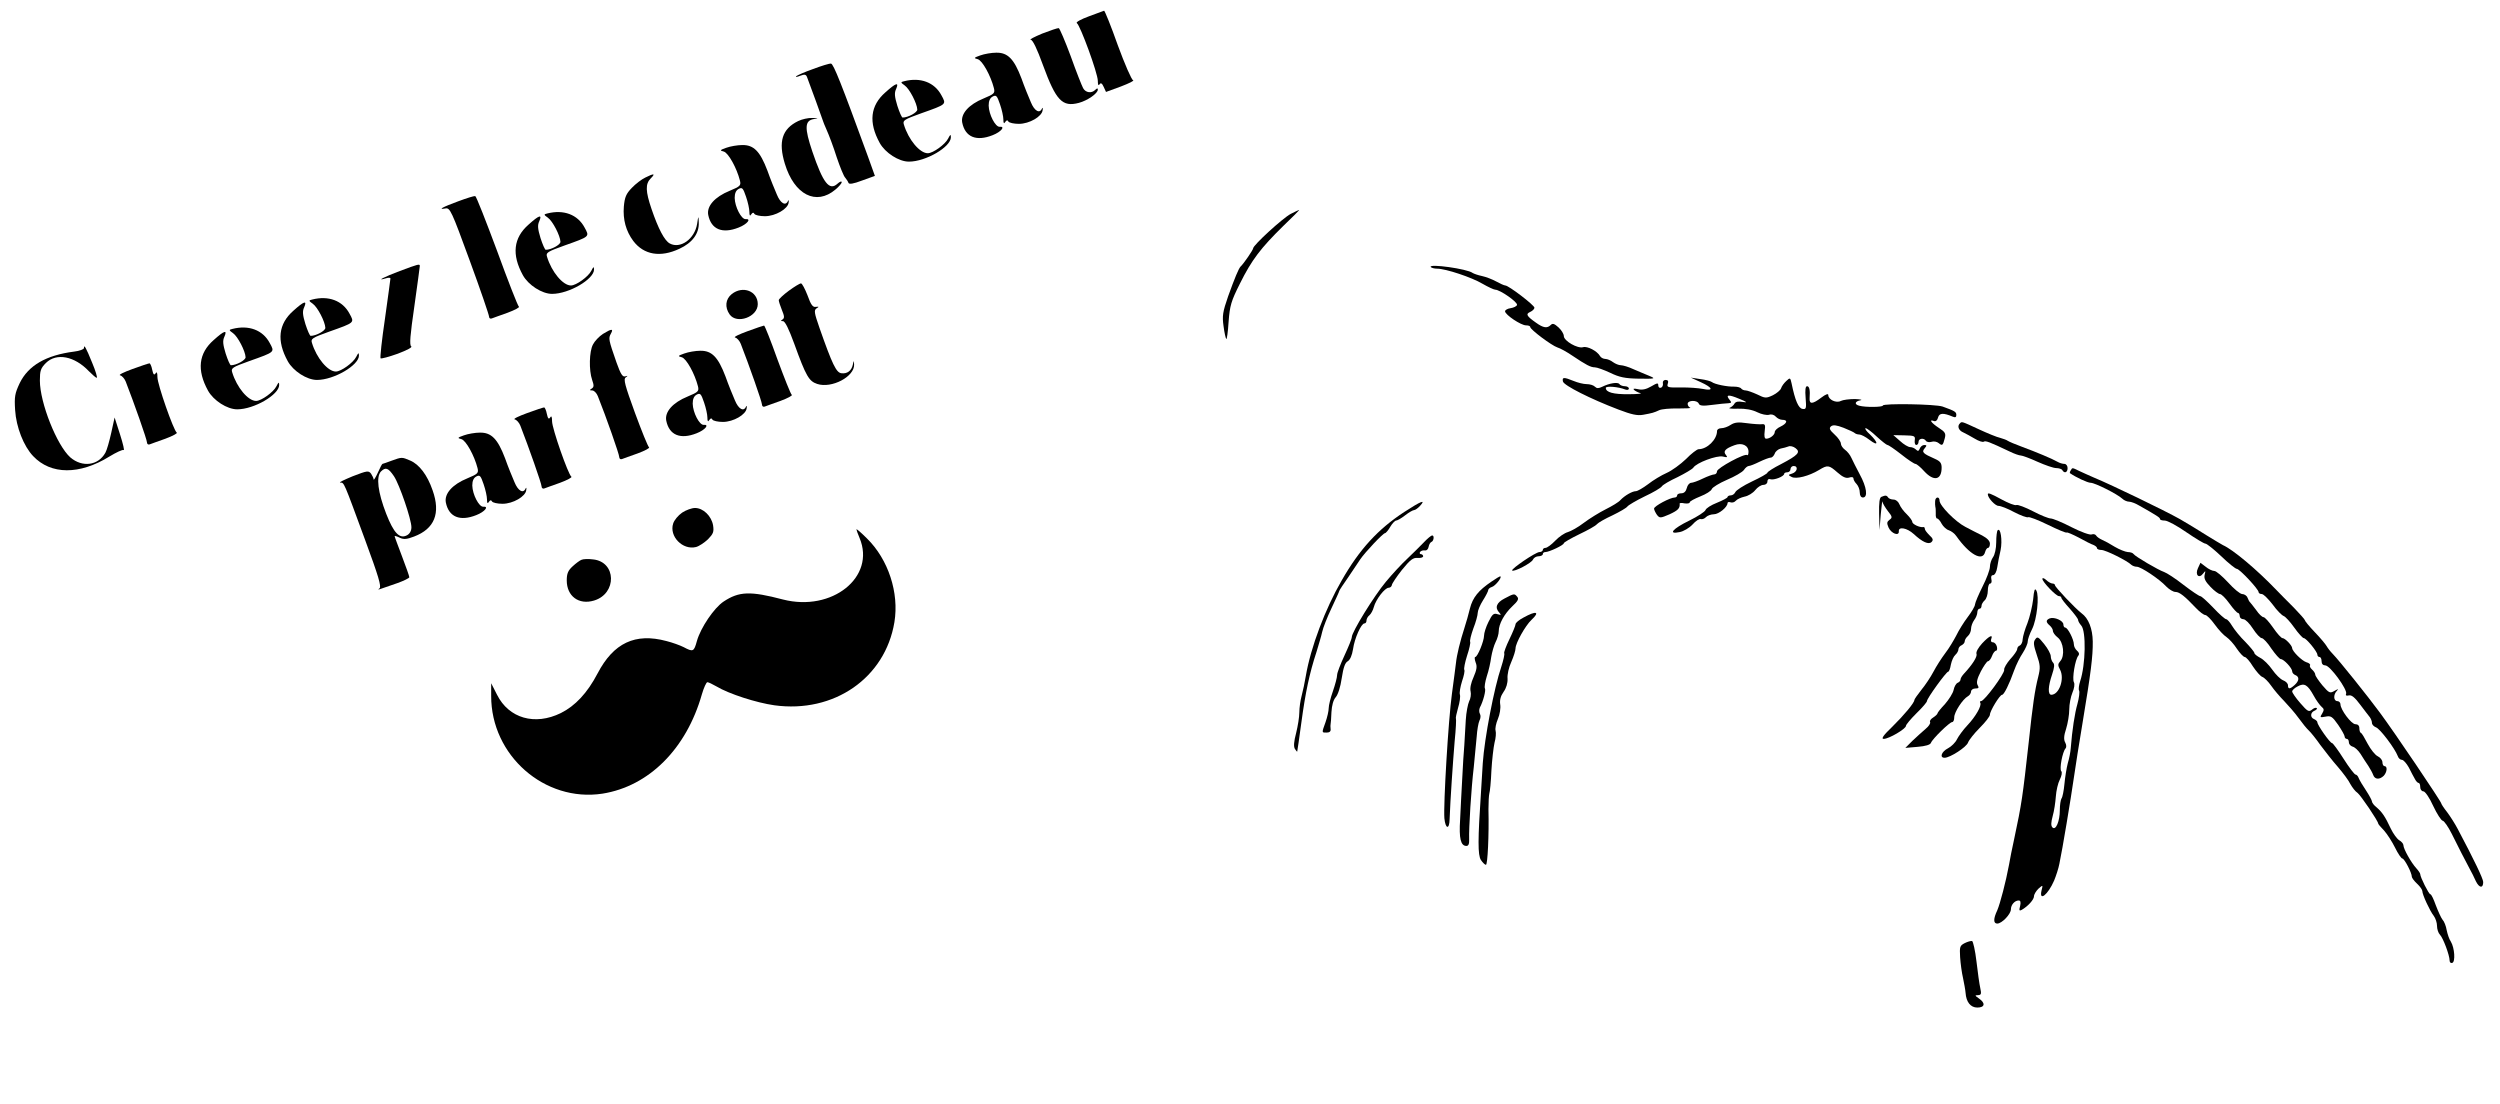 <?xml version="1.0" standalone="no"?>
<!DOCTYPE svg PUBLIC "-//W3C//DTD SVG 20010904//EN"
 "http://www.w3.org/TR/2001/REC-SVG-20010904/DTD/svg10.dtd">
<svg version="1.0" xmlns="http://www.w3.org/2000/svg"
 width="1191pt" height="526pt" viewBox="0 0 1191 526"
 preserveAspectRatio="xMidYMid meet">
<g transform="translate(0,526) scale(0.1,-0.1)"
fill="#000000" stroke="none">
<path d="M5187 5182 c-38 -14 -63 -28 -57 -32 16 -10 100 -239 100 -275 0 -19
3 -25 8 -17 6 9 12 6 20 -12 l11 -24 71 26 c39 15 66 28 58 30 -7 1 -40 77
-73 167 -32 91 -62 164 -65 164 -3 -1 -36 -13 -73 -27z"/>
<path d="M4965 5100 c-38 -16 -63 -29 -55 -29 10 -1 30 -42 59 -122 62 -169
92 -200 171 -179 41 11 90 45 90 63 0 8 -4 7 -12 -1 -18 -18 -46 -14 -58 8 -6
11 -33 79 -59 152 -27 73 -53 133 -57 134 -5 1 -40 -11 -79 -26z"/>
<path d="M4670 4996 c-31 -11 -32 -13 -12 -18 22 -6 62 -79 77 -138 6 -24 1
-28 -49 -49 -71 -29 -110 -73 -102 -115 14 -69 67 -91 145 -60 41 16 62 43 33
40 -20 -1 -51 58 -52 101 0 22 6 36 19 43 17 9 21 4 35 -37 9 -26 16 -58 16
-72 0 -19 3 -22 9 -12 6 9 11 10 15 2 4 -6 26 -11 50 -11 50 0 110 35 113 65
2 11 0 14 -3 8 -11 -26 -36 -12 -53 30 -10 23 -31 74 -45 114 -35 92 -65 123
-120 122 -22 0 -57 -6 -76 -13z"/>
<path d="M3873 4931 c-40 -14 -75 -30 -80 -34 -4 -5 4 -4 19 2 21 8 28 7 33
-7 11 -28 76 -207 76 -209 0 -2 8 -21 18 -44 10 -22 32 -80 47 -128 16 -47 34
-92 41 -98 6 -7 13 -18 15 -24 3 -8 23 -5 65 11 l61 22 -33 92 c-127 348 -164
441 -176 443 -8 1 -46 -11 -86 -26z"/>
<path d="M4307 4873 c-17 -4 -17 -6 3 -20 23 -16 59 -86 60 -115 0 -14 -44
-38 -70 -38 -4 0 -15 25 -25 56 -13 43 -15 61 -6 80 15 34 0 30 -51 -16 -72
-63 -81 -143 -27 -241 26 -47 91 -89 139 -89 81 0 200 70 200 116 0 16 -3 14
-13 -6 -14 -28 -72 -70 -97 -70 -38 0 -92 64 -114 137 -6 19 1 24 82 53 124
44 121 42 97 86 -33 62 -100 87 -178 67z"/>
<path d="M3802 4683 c-76 -37 -95 -98 -63 -203 45 -148 149 -201 241 -123 17
14 30 30 30 35 0 6 -9 3 -20 -7 -39 -36 -69 3 -120 153 -38 113 -37 148 8 155
23 3 22 4 -8 5 -19 1 -50 -6 -68 -15z"/>
<path d="M3460 4556 c-31 -11 -32 -13 -12 -18 22 -6 62 -79 77 -138 6 -24 1
-28 -49 -49 -71 -29 -110 -73 -102 -115 14 -69 67 -91 145 -60 41 16 62 43 33
40 -20 -1 -51 58 -52 101 0 22 6 36 19 43 17 9 21 4 35 -37 9 -26 16 -58 16
-72 0 -19 3 -22 9 -12 6 9 11 10 15 2 4 -6 26 -11 50 -11 50 0 110 35 113 65
2 11 0 14 -3 8 -11 -26 -36 -12 -53 30 -10 23 -31 74 -45 114 -35 92 -65 123
-120 122 -22 0 -57 -6 -76 -13z"/>
<path d="M3074 4414 c-17 -8 -46 -30 -64 -49 -27 -28 -34 -44 -38 -89 -5 -62
10 -117 45 -164 50 -66 129 -80 220 -37 61 28 94 72 92 125 -1 34 -2 34 -8 -7
-12 -72 -80 -120 -130 -93 -25 13 -55 70 -87 164 -29 85 -30 120 -4 146 24 24
16 25 -26 4z"/>
<path d="M2183 4301 c-76 -28 -99 -41 -61 -34 22 4 29 -11 116 -249 51 -139
92 -259 92 -267 0 -7 6 -11 13 -8 6 2 40 15 75 27 35 13 59 26 54 29 -5 3 -52
123 -104 266 -53 142 -99 260 -104 261 -5 1 -41 -10 -81 -25z"/>
<path d="M6149 4241 c-38 -20 -179 -149 -179 -164 0 -7 -44 -72 -60 -87 -9 -9
-28 -55 -59 -141 -26 -75 -29 -94 -22 -143 4 -31 10 -58 13 -61 3 -3 8 34 11
82 6 78 12 98 54 182 56 113 100 170 206 274 44 42 79 77 76 77 -2 0 -20 -9
-40 -19z"/>
<path d="M2607 4243 c-17 -4 -17 -6 3 -20 23 -16 59 -86 60 -115 0 -14 -44
-38 -70 -38 -4 0 -15 25 -25 56 -13 43 -15 61 -6 80 15 34 0 30 -51 -16 -72
-63 -81 -143 -27 -241 26 -47 91 -89 139 -89 81 0 200 70 200 116 0 16 -3 14
-13 -6 -14 -28 -72 -70 -97 -70 -38 0 -92 64 -114 137 -6 19 1 24 82 53 124
44 121 42 97 86 -33 62 -100 87 -178 67z"/>
<path d="M1905 3969 c-75 -28 -117 -50 -67 -35 12 4 22 4 22 -1 0 -4 -12 -90
-26 -191 -15 -101 -24 -186 -21 -189 3 -3 40 7 82 22 45 17 71 31 64 35 -9 6
-5 53 15 191 14 101 26 187 26 192 0 11 -7 9 -95 -24z"/>
<path d="M6816 3988 c3 -4 17 -8 31 -8 40 0 164 -41 216 -72 26 -15 54 -28 60
-28 23 0 109 -60 104 -73 -2 -6 -16 -13 -30 -15 -15 -2 -27 -9 -27 -15 1 -17
76 -67 100 -67 11 0 20 -3 20 -8 0 -12 102 -88 129 -97 14 -4 46 -22 71 -39
67 -45 88 -56 108 -56 10 0 43 -12 73 -26 43 -21 70 -27 137 -28 78 -1 81 0
50 13 -18 7 -52 22 -76 32 -23 11 -51 19 -60 19 -10 0 -27 7 -38 15 -10 8 -27
15 -36 15 -9 0 -21 6 -25 13 -14 25 -61 49 -81 43 -26 -8 -92 30 -92 53 0 10
-11 28 -25 41 -20 18 -28 21 -37 12 -17 -17 -35 -15 -71 11 -44 31 -50 41 -27
51 11 5 20 14 20 20 0 12 -123 106 -139 106 -5 0 -25 9 -43 19 -18 10 -49 22
-68 26 -19 4 -39 11 -45 15 -25 19 -209 45 -199 28z"/>
<path d="M3758 3875 c-27 -20 -48 -40 -48 -45 0 -6 7 -27 15 -47 12 -29 13
-38 3 -45 -10 -6 -9 -8 2 -8 10 0 28 -37 54 -108 56 -155 70 -178 109 -191 69
-23 179 35 176 93 -2 21 -2 21 -6 -1 -6 -29 -27 -45 -55 -41 -24 3 -43 42
-104 216 -25 72 -27 84 -14 93 13 8 12 9 -4 7 -14 -2 -23 10 -39 55 -12 31
-26 57 -31 57 -6 0 -32 -16 -58 -35z"/>
<path d="M3486 3859 c-30 -24 -34 -63 -10 -97 34 -48 134 -12 134 49 0 62 -71
90 -124 48z"/>
<path d="M1487 3833 c-17 -4 -17 -6 3 -20 23 -16 59 -86 60 -115 0 -14 -44
-38 -70 -38 -4 0 -15 25 -25 56 -13 43 -15 61 -6 80 15 34 0 30 -51 -16 -72
-63 -81 -143 -27 -241 26 -47 91 -89 139 -89 81 0 200 70 200 116 0 16 -3 14
-13 -6 -14 -28 -72 -70 -97 -70 -38 0 -92 64 -114 137 -6 19 1 24 82 53 124
44 121 42 97 86 -33 62 -100 87 -178 67z"/>
<path d="M3561 3682 c-41 -15 -68 -28 -59 -30 9 -2 21 -15 27 -30 39 -100 101
-276 101 -289 0 -8 6 -13 13 -10 6 2 40 15 75 27 35 13 59 26 54 29 -5 3 -35
79 -68 168 -32 90 -61 163 -64 162 -3 0 -38 -12 -79 -27z"/>
<path d="M1107 3693 c-17 -4 -17 -6 3 -20 23 -16 59 -86 60 -115 0 -14 -44
-38 -70 -38 -4 0 -15 25 -25 56 -13 43 -15 61 -6 80 15 34 0 30 -51 -16 -72
-63 -81 -143 -27 -241 26 -47 91 -89 139 -89 81 0 200 70 200 116 0 16 -3 14
-13 -6 -14 -28 -72 -70 -97 -70 -38 0 -92 64 -114 137 -6 19 1 24 82 53 124
44 121 42 97 86 -33 62 -100 87 -178 67z"/>
<path d="M2872 3669 c-18 -12 -39 -34 -47 -50 -18 -33 -20 -123 -4 -169 9 -26
9 -34 -2 -41 -11 -7 -11 -9 2 -9 9 0 21 -12 27 -27 40 -100 102 -277 102 -290
0 -8 6 -13 13 -10 6 2 40 15 75 27 35 13 59 26 54 29 -5 3 -35 77 -67 164 -48
132 -56 161 -44 169 11 8 11 9 -2 5 -13 -4 -22 10 -42 66 -38 109 -39 115 -27
137 14 25 4 25 -38 -1z"/>
<path d="M400 3602 c0 -6 -21 -14 -47 -17 -133 -17 -218 -66 -259 -150 -23
-49 -26 -64 -22 -128 5 -82 41 -173 86 -220 84 -89 221 -90 363 -2 33 20 63
34 68 31 5 -4 -3 30 -17 74 l-26 81 -16 -73 c-9 -40 -21 -83 -28 -95 -34 -61
-110 -71 -167 -22 -64 57 -145 260 -145 366 0 47 4 59 29 84 50 49 136 33 205
-40 17 -17 33 -31 37 -31 4 0 -5 32 -22 72 -30 74 -39 89 -39 70z"/>
<path d="M3260 3576 c-31 -11 -32 -13 -12 -18 22 -6 62 -79 77 -138 6 -24 1
-28 -49 -49 -71 -29 -110 -73 -102 -115 14 -69 67 -91 145 -60 41 16 62 43 33
40 -20 -1 -51 58 -52 101 0 22 6 36 19 43 17 9 21 4 35 -37 9 -26 16 -58 16
-72 0 -19 3 -22 9 -12 6 9 11 10 15 2 4 -6 26 -11 50 -11 50 0 110 35 113 65
2 11 0 14 -3 8 -11 -26 -36 -12 -53 30 -10 23 -31 74 -45 114 -35 92 -65 123
-120 122 -22 0 -57 -6 -76 -13z"/>
<path d="M631 3502 c-41 -15 -68 -28 -59 -30 9 -2 21 -15 27 -30 39 -100 101
-276 101 -289 0 -8 6 -13 13 -10 6 2 40 15 75 27 35 13 59 26 54 29 -15 10
-92 230 -92 264 0 22 -3 28 -9 18 -7 -10 -11 -5 -16 18 -3 17 -10 31 -13 30
-4 0 -40 -12 -81 -27z"/>
<path d="M7446 3442 c6 -19 130 -82 264 -133 63 -24 90 -30 118 -25 44 8 51
10 77 22 11 5 51 9 90 8 38 0 64 1 57 4 -6 2 -12 10 -12 18 0 18 46 19 53 1 4
-10 19 -12 63 -6 33 4 67 8 78 8 15 1 16 4 6 16 -21 25 -6 27 46 5 37 -15 41
-19 17 -15 -21 4 -34 2 -40 -8 -4 -8 -15 -17 -23 -20 -8 -3 10 -5 40 -4 35 1
68 -5 92 -17 20 -10 45 -15 56 -12 11 4 24 0 32 -9 7 -8 21 -15 31 -15 28 0
23 -17 -8 -32 -16 -7 -28 -19 -28 -26 0 -14 -23 -32 -41 -32 -8 0 -10 13 -7
36 4 30 2 35 -14 33 -10 -1 -42 1 -71 5 -41 6 -58 4 -77 -8 -13 -9 -33 -16
-45 -16 -11 0 -20 -6 -20 -13 0 -41 -47 -87 -88 -87 -7 0 -35 -21 -60 -47 -26
-25 -67 -55 -92 -66 -25 -11 -65 -35 -89 -54 -24 -18 -50 -33 -58 -33 -17 0
-53 -21 -73 -42 -8 -10 -40 -29 -70 -44 -30 -15 -77 -44 -105 -65 -27 -21 -62
-40 -76 -44 -15 -4 -42 -22 -60 -41 -18 -19 -39 -34 -46 -34 -7 0 -13 -4 -13
-10 0 -5 -7 -10 -16 -10 -18 0 -137 -81 -130 -88 9 -8 93 36 99 52 4 9 16 16
27 16 11 0 20 5 20 10 0 6 5 10 12 10 18 0 88 33 88 42 0 4 33 23 74 43 40 19
78 40 84 48 6 7 39 26 74 42 35 17 66 35 71 42 4 6 41 28 82 48 41 19 78 41
82 48 4 7 38 27 75 44 36 18 70 38 75 45 14 23 112 60 141 53 21 -5 24 -4 14
8 -14 17 -3 30 41 46 36 14 67 -1 67 -31 0 -12 -3 -19 -6 -16 -10 11 -144 -62
-144 -77 0 -8 -6 -15 -13 -15 -7 0 -32 -9 -55 -20 -22 -11 -48 -20 -55 -20 -8
0 -18 -11 -21 -25 -4 -16 -13 -25 -26 -25 -11 0 -20 -4 -20 -10 0 -5 -5 -10
-11 -10 -22 0 -99 -41 -99 -53 0 -6 7 -20 14 -30 13 -16 16 -16 60 3 41 19 50
29 48 51 -1 3 10 4 23 1 14 -2 25 0 25 5 0 5 23 17 50 28 28 11 52 26 55 35 3
8 35 28 72 44 38 16 74 37 81 47 7 11 18 19 23 19 6 0 29 9 51 20 23 11 47 20
54 20 7 0 15 9 19 19 3 10 16 21 28 24 12 2 29 7 37 10 8 4 24 0 34 -8 25 -19
13 -33 -69 -76 -36 -18 -65 -37 -65 -41 0 -4 -33 -23 -74 -42 -40 -19 -76 -42
-79 -51 -4 -8 -13 -15 -22 -15 -8 0 -15 -4 -15 -8 0 -4 -23 -16 -50 -27 -28
-11 -52 -26 -55 -35 -3 -8 -38 -31 -77 -50 -80 -39 -103 -67 -47 -55 19 3 47
20 62 36 15 17 33 29 40 26 6 -2 18 2 25 10 7 7 24 13 37 13 23 0 65 34 65 53
0 5 6 7 14 4 8 -3 19 0 25 7 7 8 25 16 42 20 17 3 40 17 51 31 11 14 28 25 39
25 11 0 19 7 19 16 0 10 6 14 14 11 16 -6 66 13 66 26 0 4 7 7 15 7 8 0 15 7
15 15 0 8 7 15 15 15 23 0 18 -28 -7 -36 -20 -6 -20 -7 -3 -16 21 -12 83 4
131 33 41 25 47 24 88 -12 25 -22 41 -29 56 -24 12 4 20 2 20 -5 0 -6 7 -18
15 -26 8 -9 15 -26 15 -40 0 -15 6 -24 15 -24 25 0 18 50 -15 110 -16 30 -34
66 -40 79 -6 14 -20 31 -30 38 -11 8 -20 21 -20 30 0 8 -13 28 -30 43 -24 22
-27 30 -17 39 10 8 26 6 60 -7 25 -10 49 -21 53 -25 4 -4 14 -7 22 -7 8 0 30
-11 49 -26 42 -32 43 -14 2 26 -18 16 -27 30 -21 30 6 0 30 -18 53 -40 24 -22
47 -40 51 -40 5 0 34 -20 66 -45 31 -25 62 -45 67 -45 6 0 25 -16 42 -35 46
-50 83 -42 83 17 0 22 -7 31 -32 42 -57 25 -64 32 -49 50 11 13 11 16 -2 16
-8 0 -18 -8 -21 -17 -5 -12 -9 -14 -18 -5 -7 7 -19 12 -28 12 -9 0 -31 13 -48
29 l-32 28 52 -1 c49 -1 53 -3 50 -23 -2 -13 2 -23 7 -23 6 0 11 7 11 15 0 17
26 20 35 5 4 -6 16 -8 26 -5 11 4 27 1 35 -6 17 -14 20 -12 29 23 6 23 2 30
-29 50 -35 23 -49 42 -22 32 8 -3 16 4 19 17 6 22 25 23 70 4 12 -5 17 -3 17
8 0 15 -7 19 -65 40 -34 12 -285 16 -285 5 0 -8 -83 -9 -112 -1 -25 6 -22 21
5 26 12 2 0 5 -26 6 -27 0 -57 -4 -67 -9 -22 -12 -60 6 -60 28 0 8 -12 4 -33
-12 -42 -32 -58 -33 -56 -3 3 38 -1 57 -12 57 -8 0 -10 -18 -7 -55 4 -51 3
-56 -15 -53 -19 3 -35 39 -52 122 -6 27 -7 28 -25 11 -11 -10 -22 -25 -25 -35
-3 -9 -21 -24 -39 -33 -32 -15 -37 -15 -75 4 -22 10 -47 19 -55 19 -8 0 -17 4
-21 9 -3 5 -18 9 -33 9 -33 -1 -93 11 -107 22 -5 4 -30 11 -55 14 l-45 7 48
-22 c57 -26 62 -43 10 -32 -21 4 -68 8 -106 7 -61 -1 -67 1 -62 17 5 13 1 19
-10 19 -9 0 -15 -7 -13 -16 2 -10 -3 -19 -9 -21 -7 -3 -13 2 -13 11 0 13 -5
12 -34 -5 -24 -14 -43 -18 -63 -13 -19 4 -25 3 -18 -4 6 -5 19 -12 30 -15 11
-2 -14 -5 -54 -5 -75 -1 -111 9 -111 30 0 10 59 6 94 -8 9 -3 16 -1 16 5 0 6
-9 11 -19 11 -11 0 -23 5 -26 10 -7 11 -47 5 -83 -13 -17 -8 -25 -8 -34 1 -7
7 -24 12 -39 12 -15 0 -43 7 -62 15 -47 19 -56 19 -51 -3z"/>
<path d="M2511 3292 c-41 -15 -68 -28 -59 -30 9 -2 21 -15 27 -30 39 -100 101
-276 101 -289 0 -8 6 -13 13 -10 6 2 40 15 75 27 35 13 59 26 54 29 -15 10
-92 230 -92 264 0 22 -3 28 -9 18 -7 -10 -11 -5 -16 18 -3 17 -10 31 -13 30
-4 0 -40 -12 -81 -27z"/>
<path d="M9337 3243 c-14 -13 -6 -34 16 -43 12 -6 37 -19 55 -30 18 -11 38
-18 43 -14 9 5 24 0 123 -47 22 -11 46 -19 53 -19 7 0 43 -13 80 -30 36 -16
76 -30 89 -30 12 0 26 -4 29 -10 10 -17 25 -11 25 10 0 11 -7 20 -15 20 -8 0
-23 4 -33 10 -26 15 -103 47 -168 71 -33 12 -63 25 -69 29 -5 4 -22 10 -36 14
-15 3 -61 22 -102 41 -82 38 -81 38 -90 28z"/>
<path d="M2210 3186 c-31 -11 -32 -13 -12 -18 22 -6 62 -79 77 -138 6 -24 1
-28 -49 -49 -71 -29 -110 -73 -102 -115 14 -69 67 -91 145 -60 41 16 62 43 33
40 -20 -1 -51 58 -52 101 0 22 6 36 19 43 17 9 21 4 35 -37 9 -26 16 -58 16
-72 0 -19 3 -22 9 -12 6 9 11 10 15 2 4 -6 26 -11 50 -11 50 0 110 35 113 65
2 11 0 14 -3 8 -11 -26 -36 -12 -53 30 -10 23 -31 74 -45 114 -35 92 -65 123
-120 122 -22 0 -57 -6 -76 -13z"/>
<path d="M1865 3065 c-22 -8 -41 -15 -43 -15 -2 0 -12 -19 -22 -42 -11 -24
-20 -38 -20 -32 0 5 -6 18 -12 27 -12 16 -18 15 -88 -12 -41 -17 -68 -30 -59
-30 19 -1 14 11 119 -275 63 -171 78 -221 68 -229 -9 -6 -6 -7 7 -2 11 4 46
16 78 27 31 11 57 24 57 28 0 5 -16 50 -35 100 -19 50 -35 93 -35 96 0 2 11
-1 25 -8 19 -9 34 -7 68 6 97 37 127 110 88 220 -25 73 -64 124 -107 142 -40
17 -39 17 -89 -1z m12 -74 c26 -39 83 -205 83 -243 0 -17 -8 -31 -21 -38 -35
-19 -63 10 -99 102 -40 103 -49 177 -25 202 22 22 35 17 62 -23z"/>
<path d="M9865 3019 c-4 -6 -5 -11 -4 -13 27 -19 84 -46 99 -46 20 0 126 -53
151 -76 8 -8 23 -14 32 -14 9 0 31 -8 49 -19 85 -48 98 -57 98 -63 0 -5 10 -8
23 -8 13 0 59 -25 102 -55 44 -30 85 -55 92 -55 6 0 40 -27 75 -60 34 -33 68
-60 74 -60 13 0 104 -97 104 -111 0 -5 7 -9 15 -9 8 0 31 -23 52 -50 20 -28
44 -52 53 -55 8 -3 31 -28 50 -55 19 -27 40 -50 45 -50 12 0 65 -65 65 -79 0
-6 5 -11 10 -11 6 0 10 -9 10 -20 0 -13 7 -20 18 -20 22 0 106 -115 99 -135
-4 -8 1 -11 13 -8 13 3 28 -9 54 -44 20 -26 40 -53 46 -60 5 -7 10 -19 10 -27
0 -8 9 -17 19 -21 19 -6 90 -100 104 -137 3 -10 12 -18 20 -18 7 0 22 -17 33
-37 10 -20 23 -45 29 -55 5 -10 13 -18 17 -18 5 0 8 -9 8 -20 0 -11 7 -20 15
-20 8 0 29 -30 47 -70 18 -38 38 -69 45 -70 6 0 26 -28 43 -62 32 -64 62 -124
86 -168 8 -14 21 -40 29 -58 16 -33 35 -35 35 -4 0 15 -43 105 -121 252 -13
25 -36 61 -51 81 -16 20 -28 39 -28 42 0 8 -223 339 -293 433 -56 76 -192 246
-224 279 -11 11 -24 28 -29 37 -5 9 -30 39 -56 66 -27 28 -48 54 -48 58 0 3
-24 30 -52 59 -29 29 -66 66 -83 84 -94 98 -206 192 -255 214 -8 4 -44 26 -80
48 -36 23 -92 57 -125 76 -73 41 -323 162 -410 198 -22 10 -53 23 -69 31 -35
17 -33 17 -41 3z"/>
<path d="M9470 2905 c0 -17 35 -55 51 -55 10 0 44 -13 75 -30 31 -16 61 -27
66 -24 5 3 47 -13 94 -36 47 -23 87 -40 90 -37 3 2 28 -9 57 -24 29 -16 60
-32 70 -35 9 -4 17 -10 17 -15 0 -5 9 -9 21 -9 20 0 123 -51 143 -71 6 -5 17
-9 26 -9 19 0 107 -58 140 -94 14 -14 33 -26 44 -26 19 0 44 -20 98 -77 17
-18 37 -33 44 -33 7 0 27 -20 45 -45 18 -25 43 -52 56 -60 13 -9 35 -33 49
-55 15 -22 32 -40 38 -40 6 0 24 -20 39 -45 16 -24 36 -47 45 -50 9 -3 28 -22
42 -42 14 -20 41 -52 61 -72 19 -20 51 -56 69 -81 18 -25 40 -52 49 -60 9 -8
34 -39 55 -69 22 -29 59 -77 84 -105 24 -28 51 -64 59 -81 9 -16 24 -36 34
-42 15 -11 99 -135 99 -147 0 -2 12 -17 28 -33 15 -17 38 -53 52 -81 14 -29
30 -52 35 -52 10 -1 45 -68 45 -87 0 -5 11 -20 25 -33 14 -13 25 -29 25 -35 0
-17 36 -95 55 -119 8 -11 15 -32 15 -47 0 -15 6 -34 14 -42 15 -15 46 -98 46
-123 0 -9 6 -14 13 -11 15 5 11 71 -7 101 -8 11 -16 36 -20 55 -3 19 -12 42
-20 50 -7 9 -21 40 -32 69 -10 28 -21 52 -26 52 -7 0 -48 81 -48 96 0 4 -9 17
-19 28 -24 26 -61 92 -61 109 0 7 -9 18 -20 24 -11 7 -29 32 -40 55 -28 60
-42 79 -67 101 -13 10 -23 23 -23 29 0 5 -13 29 -28 52 -15 22 -31 49 -35 59
-3 9 -10 17 -15 17 -5 0 -31 34 -57 75 -26 41 -51 75 -55 75 -10 0 -70 86 -70
99 0 5 -7 11 -15 15 -20 7 -19 32 1 40 9 4 14 9 11 13 -4 3 -14 0 -23 -8 -15
-12 -21 -8 -55 31 -22 25 -39 50 -39 56 0 6 12 17 26 24 32 18 48 8 77 -45 12
-22 29 -45 37 -52 12 -10 13 -15 3 -32 -12 -19 -11 -20 16 -15 25 5 32 1 60
-39 17 -25 31 -50 31 -56 0 -6 5 -11 10 -11 6 0 10 -7 10 -16 0 -9 8 -18 18
-21 10 -2 27 -18 38 -35 10 -17 27 -42 37 -57 9 -14 20 -34 23 -43 8 -22 30
-23 50 -4 16 17 19 46 4 46 -5 0 -10 8 -10 18 0 11 -10 23 -22 29 -13 6 -34
33 -48 59 -14 27 -28 51 -32 52 -5 2 -8 12 -8 23 0 12 -7 19 -19 19 -19 0 -71
69 -71 95 0 8 -7 15 -15 15 -18 0 -20 31 -2 49 9 10 7 10 -11 0 -22 -13 -26
-11 -58 26 -18 22 -34 45 -34 51 0 6 -7 17 -15 24 -8 7 -13 16 -10 20 3 5 -5
12 -17 15 -22 7 -67 52 -68 67 0 13 -34 48 -46 48 -6 0 -26 22 -45 50 -19 27
-39 50 -46 50 -6 0 -22 15 -34 33 -13 17 -26 34 -29 37 -4 3 -9 13 -13 23 -3
9 -15 17 -25 17 -10 0 -40 25 -67 55 -28 30 -57 55 -66 55 -9 0 -28 9 -41 20
l-25 19 -12 -26 c-15 -32 5 -52 25 -25 12 15 12 14 7 -6 -4 -18 3 -32 28 -58
18 -19 39 -34 45 -34 7 0 27 -20 45 -45 18 -25 36 -45 41 -45 4 0 8 -7 8 -15
0 -8 8 -15 18 -15 9 0 29 -20 45 -45 16 -25 35 -45 42 -45 7 0 28 -22 46 -50
19 -27 39 -50 45 -50 14 0 54 -43 54 -58 0 -7 7 -15 15 -18 20 -8 19 -27 -3
-47 -23 -21 -32 -21 -32 -2 0 9 -10 19 -23 24 -13 5 -36 28 -52 51 -16 23 -41
48 -57 56 -15 8 -28 18 -28 23 0 5 -20 29 -43 53 -24 23 -52 58 -63 76 -10 17
-23 32 -28 32 -6 0 -34 25 -62 55 -29 30 -56 55 -62 55 -5 0 -41 24 -80 54
-38 30 -80 57 -92 61 -27 9 -138 74 -146 86 -3 5 -15 9 -27 9 -12 1 -40 12
-62 25 -22 14 -50 29 -62 34 -11 5 -24 14 -27 20 -4 6 -13 8 -21 5 -8 -4 -52
12 -97 35 -44 23 -89 41 -98 41 -10 0 -48 15 -84 34 -37 19 -73 33 -80 30 -7
-3 -38 9 -69 26 -55 30 -67 34 -67 25z"/>
<path d="M8963 2893 c-9 -3 -12 -28 -11 -81 l2 -77 6 75 c4 41 7 68 8 60 1 -8
13 -28 26 -45 21 -26 22 -31 8 -41 -13 -10 -14 -16 -5 -37 13 -29 51 -43 49
-18 -2 24 39 16 71 -13 41 -38 71 -52 85 -38 9 9 7 17 -10 32 -12 12 -22 25
-22 30 0 6 -3 10 -7 9 -18 -3 -53 14 -53 25 0 6 -12 22 -26 36 -14 13 -30 34
-35 47 -5 13 -17 23 -28 23 -11 0 -23 5 -26 10 -7 11 -13 11 -32 3z"/>
<path d="M9219 2873 c-1 -10 0 -22 1 -28 2 -5 2 -20 2 -32 -1 -13 2 -23 6 -23
5 0 15 -11 22 -25 7 -13 23 -28 34 -31 12 -4 28 -16 36 -28 62 -88 125 -123
137 -76 3 11 9 20 14 20 5 0 9 9 9 20 0 13 -13 26 -37 39 -21 10 -57 29 -80
41 -47 24 -123 101 -123 125 0 21 -20 19 -21 -2z"/>
<path d="M6690 2821 c-124 -81 -213 -177 -298 -326 -78 -134 -148 -319 -171
-455 -5 -30 -14 -73 -20 -95 -6 -22 -11 -57 -11 -79 0 -21 -7 -65 -15 -97 -11
-42 -13 -65 -6 -77 6 -9 11 -15 11 -12 1 3 10 66 20 140 19 140 38 232 72 335
10 33 23 76 27 95 4 19 24 70 44 112 20 43 37 79 37 82 0 3 19 32 43 66 23 35
49 73 57 85 22 33 109 125 118 125 4 0 16 14 25 30 10 17 23 30 28 30 6 0 25
11 43 25 18 14 37 25 43 25 5 0 18 9 28 20 30 33 5 23 -75 -29z"/>
<path d="M3250 2818 c-19 -13 -38 -36 -43 -52 -20 -61 45 -128 109 -112 15 4
40 21 57 37 25 26 29 35 24 67 -8 44 -47 82 -86 82 -15 0 -43 -10 -61 -22z"/>
<path d="M4080 2738 c0 -3 7 -22 15 -41 78 -186 -131 -353 -365 -293 -156 41
-209 39 -283 -10 -45 -30 -109 -124 -127 -188 -14 -51 -18 -53 -63 -29 -18 9
-54 22 -82 29 -149 40 -252 -9 -328 -154 -49 -94 -107 -155 -175 -189 -124
-61 -248 -25 -304 87 l-28 55 0 -60 c-1 -284 255 -508 530 -466 221 35 400
213 474 474 9 31 21 57 26 57 5 0 24 -9 43 -20 60 -36 191 -78 276 -90 284
-39 528 130 572 396 23 140 -29 299 -131 399 -27 27 -50 47 -50 43z"/>
<path d="M9517 2734 c-4 -4 -7 -30 -7 -58 0 -29 -7 -59 -15 -70 -8 -11 -15
-32 -15 -46 0 -14 -16 -57 -35 -94 -19 -38 -35 -76 -36 -85 0 -9 -16 -36 -35
-61 -19 -25 -43 -64 -54 -87 -12 -23 -35 -62 -53 -85 -18 -24 -43 -63 -56 -88
-13 -25 -39 -64 -58 -87 -18 -23 -33 -44 -33 -48 0 -13 -48 -71 -105 -127 -44
-42 -54 -58 -41 -58 25 0 106 48 106 62 0 6 23 33 50 60 28 27 50 53 50 58 0
13 92 140 101 140 4 0 10 15 13 34 4 19 13 39 21 46 8 7 15 19 15 27 0 7 7 16
15 19 8 4 15 12 15 19 0 7 7 18 15 25 8 7 15 22 15 34 0 12 7 31 15 42 8 10
15 27 15 37 0 9 5 17 10 17 6 0 10 6 10 14 0 7 7 19 15 26 8 7 15 28 15 46 0
19 5 34 11 34 6 0 9 9 6 20 -3 13 0 20 8 20 8 0 17 16 20 38 3 20 10 57 16 82
9 45 0 108 -14 94z"/>
<path d="M6784 2677 c-17 -18 -53 -53 -80 -79 -27 -25 -73 -75 -102 -110 -56
-67 -162 -239 -162 -263 0 -8 -16 -47 -35 -88 -19 -41 -35 -82 -35 -93 0 -11
-9 -45 -20 -77 -11 -31 -20 -67 -20 -80 0 -14 -7 -44 -15 -67 -19 -53 -19 -50
6 -50 13 0 20 6 18 18 -1 9 -1 19 0 22 1 3 3 28 4 57 2 33 9 58 20 71 11 12
23 49 29 91 8 52 16 74 29 81 11 7 20 27 25 58 7 51 39 122 54 122 6 0 10 6
10 14 0 7 6 19 14 25 8 7 17 24 21 39 9 35 52 92 71 92 7 0 14 6 15 13 0 6 22
39 48 72 40 49 53 59 75 57 14 -1 26 2 26 8 0 5 -5 10 -11 10 -5 0 -7 5 -4 10
4 6 14 9 22 8 9 -2 17 5 19 17 2 11 8 21 13 23 12 4 15 32 4 31 -5 0 -22 -14
-39 -32z"/>
<path d="M2770 2593 c-8 -3 -27 -17 -42 -31 -22 -20 -28 -35 -28 -67 0 -75 57
-118 130 -96 110 33 107 185 -5 196 -22 3 -47 2 -55 -2z"/>
<path d="M7105 2489 c-62 -42 -89 -76 -102 -127 -6 -26 -18 -67 -26 -92 -21
-65 -37 -130 -41 -170 -2 -19 -11 -84 -19 -145 -17 -123 -41 -527 -36 -593 5
-52 24 -56 25 -4 3 87 16 275 24 371 6 58 8 106 6 108 -2 2 3 25 10 50 8 26
12 54 9 64 -3 9 2 37 10 63 9 26 14 50 11 55 -3 5 3 35 13 67 11 32 17 62 15
66 -3 5 4 33 15 64 12 30 21 64 21 75 0 10 11 37 25 59 14 22 25 44 25 49 0 5
8 12 18 15 16 5 48 45 40 50 -2 2 -21 -10 -43 -25z"/>
<path d="M9730 2502 c0 -14 65 -82 79 -82 6 0 11 -3 11 -7 0 -5 18 -28 40 -52
22 -25 40 -49 40 -54 0 -6 7 -18 15 -27 24 -26 21 -187 -5 -265 -6 -19 -9 -39
-5 -45 3 -6 0 -34 -8 -63 -13 -46 -25 -123 -32 -212 -1 -16 -7 -48 -14 -71 -6
-23 -13 -67 -16 -99 -3 -32 -9 -63 -14 -69 -4 -6 -8 -31 -8 -56 0 -52 -19 -98
-35 -82 -8 8 -7 24 1 54 7 24 13 66 15 93 2 28 10 64 19 81 9 18 12 35 7 40
-10 10 6 93 20 108 5 5 5 17 -1 28 -8 14 -7 33 4 66 8 26 15 67 15 92 0 25 7
61 15 80 9 21 12 41 7 50 -9 17 6 108 21 126 6 7 4 16 -6 24 -8 7 -15 20 -15
30 0 23 -29 80 -41 80 -5 0 -9 7 -9 15 0 18 -43 37 -65 29 -19 -8 -19 -18 0
-34 8 -7 15 -18 15 -25 0 -8 10 -22 23 -32 28 -22 35 -88 12 -113 -12 -14 -12
-20 0 -42 21 -43 -5 -117 -42 -118 -18 0 -16 40 3 96 11 33 13 49 5 57 -6 6
-11 20 -11 30 0 11 -14 37 -31 58 -28 35 -33 38 -43 23 -10 -13 -8 -28 7 -73
17 -49 18 -62 7 -106 -16 -63 -26 -132 -45 -310 -29 -261 -33 -291 -70 -465
-9 -41 -20 -95 -24 -120 -15 -81 -42 -184 -56 -217 -19 -40 -19 -63 0 -63 22
0 65 45 65 68 0 21 18 42 37 42 9 0 11 -8 7 -26 -6 -21 -4 -25 7 -19 30 17 59
49 59 65 0 9 10 25 21 36 22 19 22 19 15 -8 -13 -56 31 -20 60 47 9 22 21 58
25 80 14 65 55 312 69 410 7 50 26 169 42 265 39 235 49 314 48 384 -1 61 -20
110 -53 134 -29 22 -127 125 -127 134 0 4 -5 8 -12 8 -6 0 -20 7 -30 17 -10 9
-18 11 -18 5z"/>
<path d="M9686 2405 c-4 -33 -16 -84 -27 -113 -12 -29 -22 -64 -23 -77 0 -14
-7 -27 -13 -30 -7 -2 -13 -10 -13 -17 0 -7 -15 -29 -33 -48 -17 -20 -31 -43
-29 -51 3 -17 -94 -149 -110 -149 -5 0 -7 -3 -4 -8 8 -13 -22 -66 -61 -107
-21 -22 -43 -53 -50 -67 -7 -15 -26 -34 -43 -43 -31 -16 -41 -45 -16 -45 26 0
105 51 112 73 4 11 29 43 55 69 27 27 49 55 49 63 0 18 47 95 58 95 9 0 34 50
57 115 10 28 29 66 42 85 12 19 23 43 23 53 0 10 9 37 21 60 23 47 35 158 20
184 -7 13 -11 2 -15 -42z"/>
<path d="M7168 2409 c-39 -20 -48 -44 -25 -68 10 -11 8 -12 -9 -7 -18 6 -25 0
-43 -37 -12 -24 -21 -53 -21 -65 0 -26 -31 -102 -42 -102 -4 0 -3 -12 2 -26 8
-19 5 -35 -10 -70 -12 -26 -18 -53 -14 -68 3 -13 0 -35 -7 -47 -6 -13 -14 -53
-16 -89 -2 -36 -5 -90 -7 -120 -3 -30 -7 -102 -10 -160 -3 -58 -8 -145 -10
-194 -6 -91 3 -126 30 -126 10 0 14 10 13 32 -2 50 10 242 22 343 5 50 11 115
14 146 2 31 8 65 13 76 6 11 7 25 2 33 -4 7 -4 20 0 29 16 30 30 83 24 92 -3
5 1 31 9 57 9 26 18 67 21 91 4 24 13 56 21 72 8 15 15 39 15 52 0 34 26 82
65 119 26 24 32 35 23 45 -13 16 -15 16 -60 -8z"/>
<path d="M7258 2318 c-21 -11 -38 -25 -38 -32 0 -6 -13 -38 -29 -71 -16 -33
-27 -63 -25 -67 3 -4 -4 -34 -14 -65 -34 -100 -80 -340 -88 -458 -1 -22 -5
-80 -8 -130 -16 -238 -16 -308 -1 -332 9 -13 19 -23 24 -23 8 0 15 141 12 265
0 33 2 66 4 74 3 8 8 57 10 109 3 52 10 112 15 134 6 21 8 47 5 57 -3 10 2 35
11 56 9 21 14 52 11 69 -3 21 2 40 16 60 13 18 20 42 19 63 -2 19 6 54 18 80
11 25 20 54 20 64 0 25 47 109 76 136 42 39 23 45 -38 11z"/>
<path d="M9443 2195 c-19 -21 -30 -41 -27 -50 5 -13 -19 -51 -61 -96 -8 -9
-15 -20 -15 -26 0 -6 -6 -13 -14 -16 -7 -3 -16 -18 -19 -34 -3 -15 -22 -45
-41 -67 -20 -21 -36 -41 -36 -45 0 -3 -9 -12 -20 -19 -12 -7 -18 -17 -15 -22
3 -5 -6 -20 -21 -32 -15 -13 -43 -38 -63 -57 l-34 -34 58 5 c38 3 61 10 64 19
6 18 89 99 101 99 6 0 10 10 10 23 0 24 40 86 65 100 8 4 15 15 15 22 0 8 9
15 20 15 17 0 19 3 11 17 -6 12 -2 30 16 65 14 26 29 48 34 48 5 0 14 11 19
25 5 14 14 25 19 25 5 0 7 9 4 20 -3 11 -11 20 -19 20 -8 0 -11 6 -8 15 10 25
-9 16 -43 -20z"/>
<path d="M9360 767 c-23 -12 -25 -17 -22 -67 2 -30 8 -75 14 -100 5 -25 11
-56 12 -70 3 -44 24 -70 56 -70 36 0 40 21 8 43 -20 14 -21 16 -5 16 16 1 17
6 11 34 -4 17 -12 74 -18 126 -6 52 -16 96 -21 98 -6 1 -21 -3 -35 -10z"/>
</g>
</svg>
